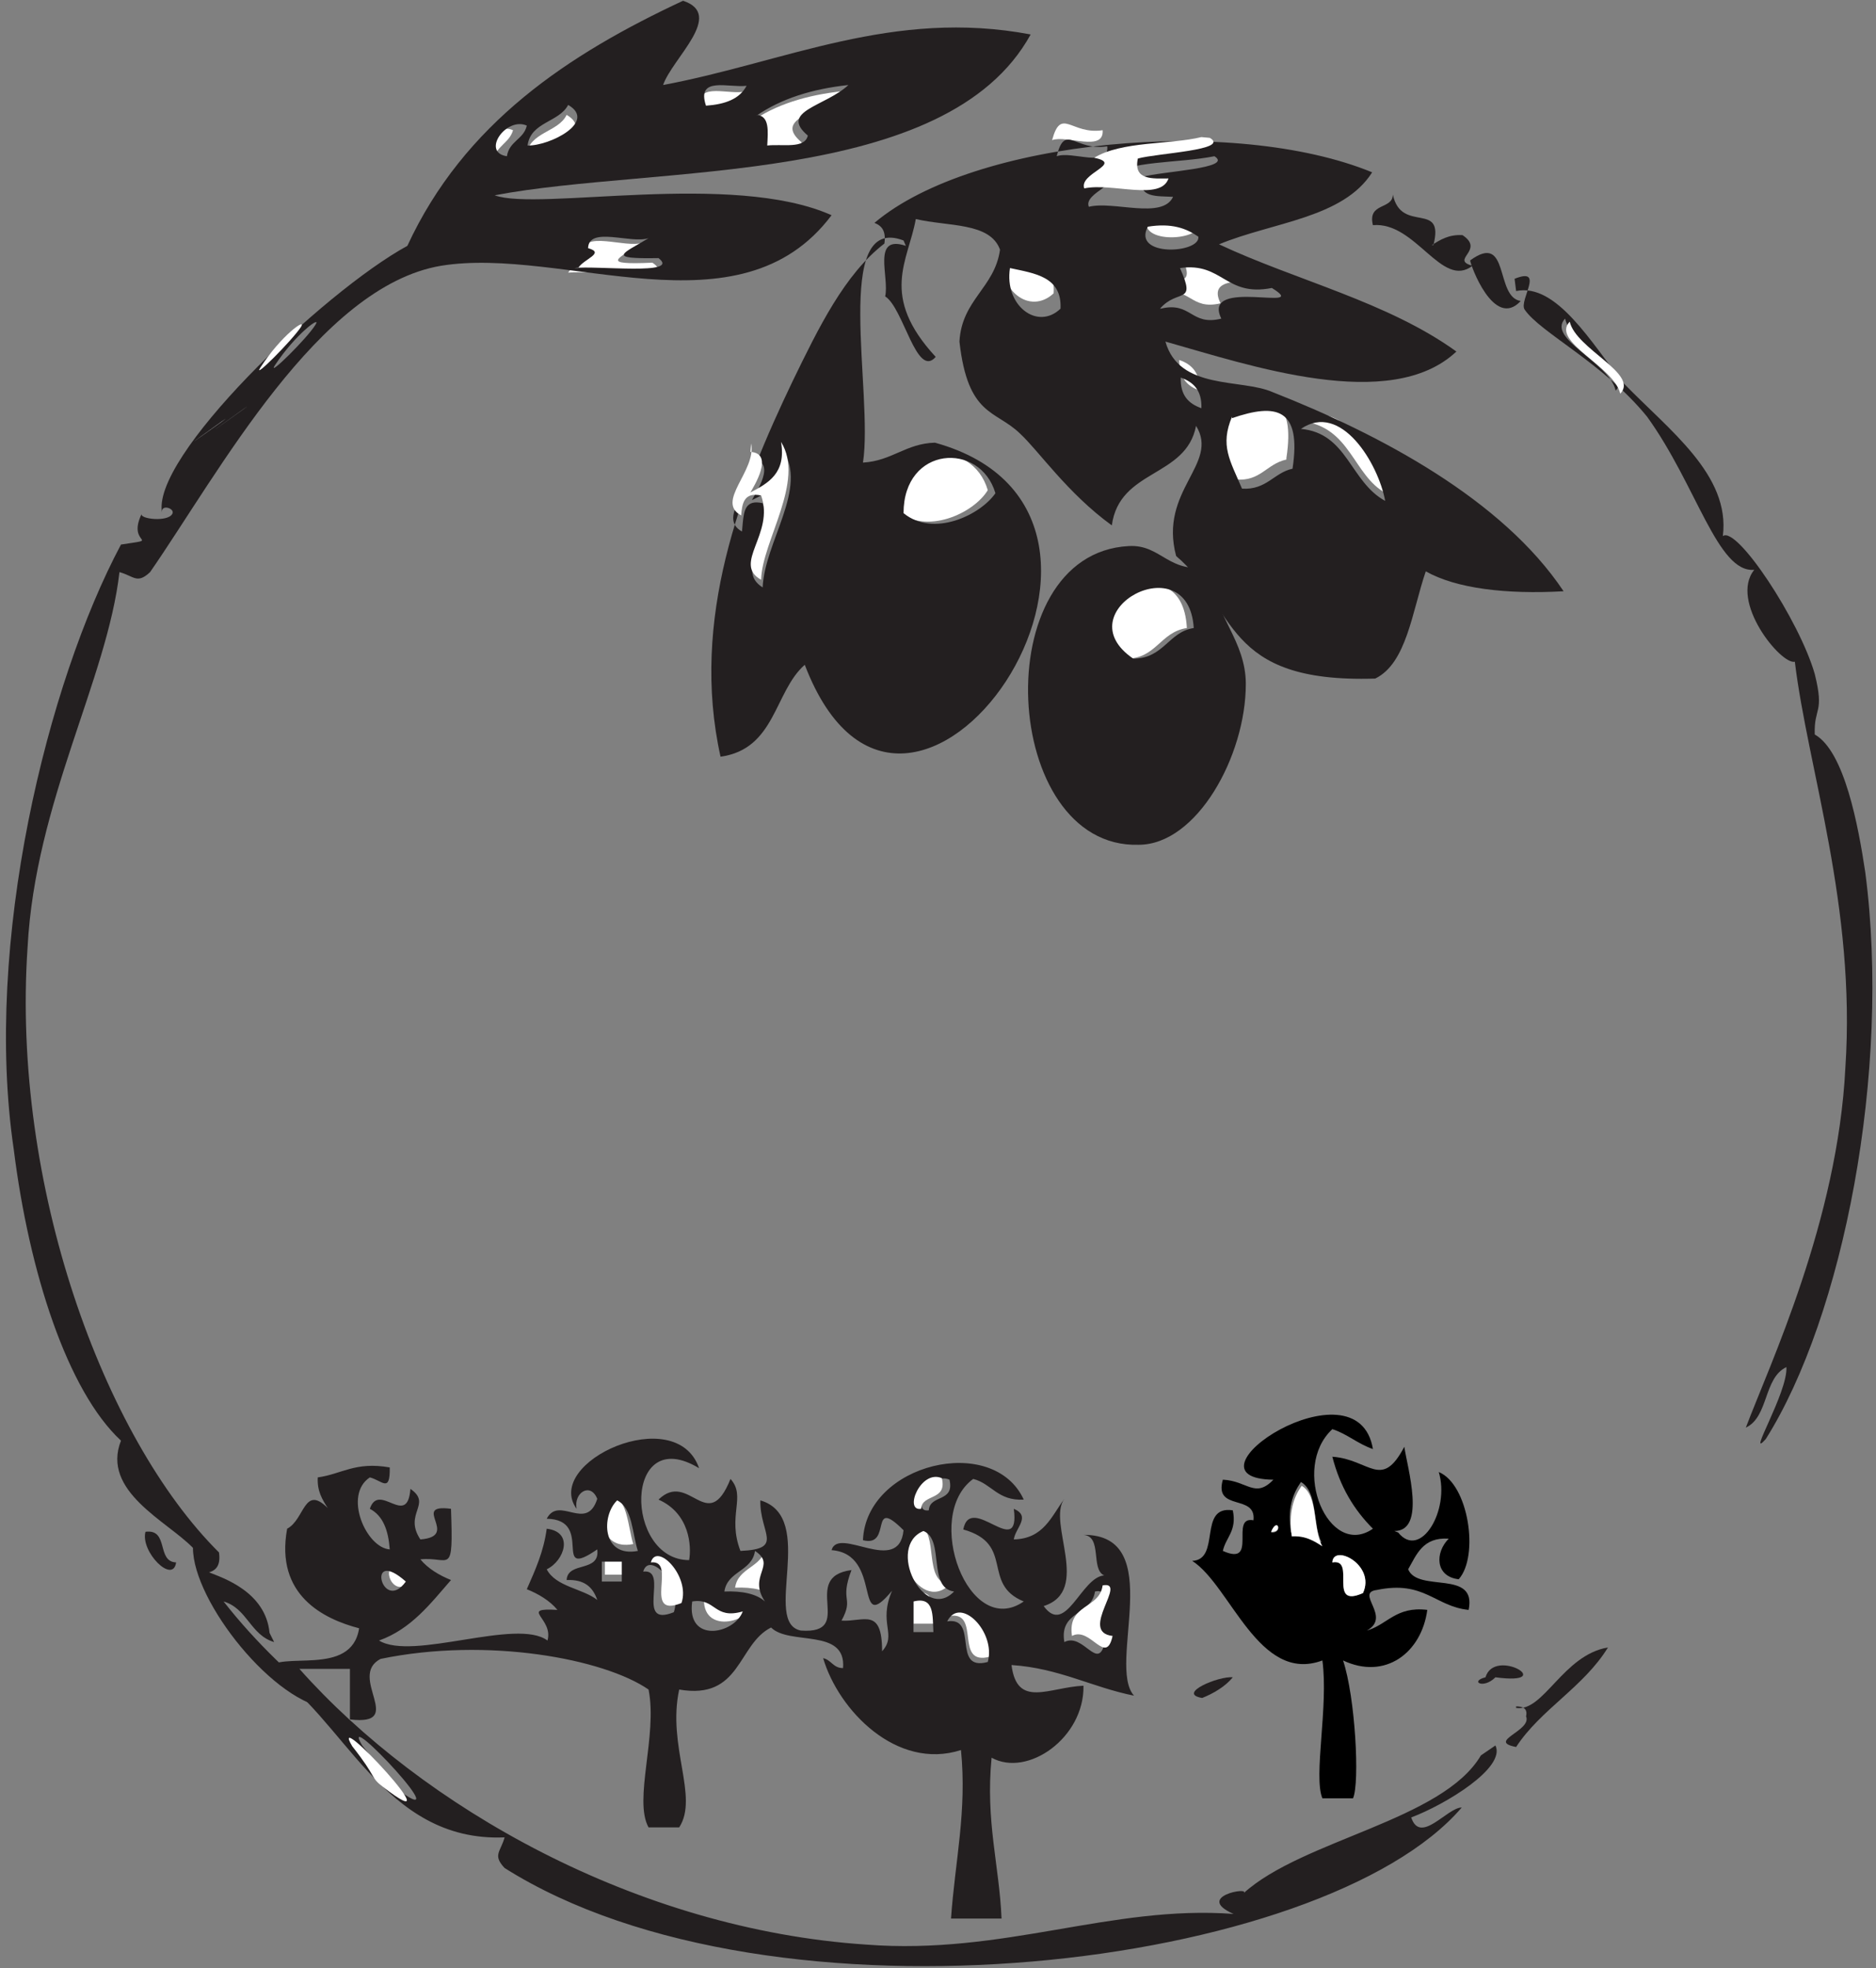 <svg version="1.1" viewBox="0 0 245 257" xmlns="http://www.w3.org/2000/svg">
  <rect x="0" y="0" width="245" height="257" fill="#808080" stroke="none"/>
  <g clip-path="url(#a)">
    <path d="m-713-508h1664v1300h-1664z" stroke-width="1.3"/>
  </g>
  <defs>
    <clipPath id="a">
      <g>
        <path d="m178 208c1.7-3.6-3.9-6.5-4-4 3.2-0.53-0.74 6.1 4 4m-12-7.9c1.6 0.13 0.82-2 0 0m2.6 0c1.8-0.055 3 0.62 4 1.3-1.2-2.3-0.46-6.6-2.7-7.9-1.1 1.6-1.8 3.5-1.3 6.6m14 0c2.9 3.6 6.8-2.9 5.3-7.9 3.9 1.6 5.3 11 2.6 14-3.1-0.36-3.1-3.5-1.3-5.3-3.4-0.23-4.2 2.1-5.3 4 1.3 3.1 9-0.038 7.9 5.3-4.4-0.44-5.8-3.9-12-2.6-2.9 0.36 2 3.5-1.3 5.3 2.7-0.77 3.8-3.2 7.9-2.7-0.75 5.6-5.5 9.2-11 6.6 1.6 4.8 2.2 16 1.3 18h-4c-1.2-2.9 0.82-12 0-18-8.3 3.1-12-9.8-17-13 3.8-0.16 0.69-7.3 5.3-6.6 0.56 2.7-0.91 3.5-1.3 5.3 4.7 2.1 0.81-4.6 4-4 0.39-3.5-5.2-1.1-4-5.3 3.2 0.14 4.2 2.5 6.6 0-13-0.16 11-16 13-4-2-0.69-3.4-2-5.3-2.6-5.5 5.1-0.47 17 5.3 13-2.5-2.5-4.3-5.5-5.3-9.4 4.9 0.35 6.4 4.4 9.4-1.3 0.38 2.7 2.9 11-1.3 11" fill="#231f20" fill-rule="evenodd" stroke-width="1.3"/>
      </g>
    </clipPath>
  </defs>
  <path d="m97 12c-0.87 1.8-2.9 2.5-5.3 2.6-1.3-4 3-2.3 5.3-2.6" fill="#fff" fill-rule="evenodd" stroke-width="1.3"/>
  <path d="m110 12c-3 2.9-9.1 3.4-5.3 6.6-0.42 1.8-3.4 1.1-5.3 1.3 0.11-2 0.22-3.8-1.3-4 3.1-2.2 7.2-3.5 12-4" fill="#fff" fill-rule="evenodd" stroke-width="1.3"/>
  <path d="m74 15c3.8 2.2-2.5 5.3-5.3 5.3 0.43-3.1 4.2-3 5.3-5.3" fill="#fff" fill-rule="evenodd" stroke-width="1.3"/>
  <path d="m144 17c0.22 2.9-4.7 0.6-6.6 1.3 1.2-4.4 2.5-0.66 6.6-1.3" fill="#fff" fill-rule="evenodd" stroke-width="1.3"/>
  <path d="m67 17c-0.47 1.7-2.3 2.1-2.6 4-3.4-0.55-0.078-5.2 2.6-4" fill="#fff" fill-rule="evenodd" stroke-width="1.3"/>
  <path d="m187 32c1.1-0.7 2.2-1.4 4-1.3 3 2-1.7 3.2 1.3 4-4 3.1-7.4-5.8-13-5.3-0.74-3 2.6-2 2.6-4 1.1 5.2 6.8 0.73 5.3 6.6" fill="#231f20" fill-rule="evenodd" stroke-width="1.3"/>
  <path d="m150 28c3.1-0.43 5.1 0.21 6.6 1.3 0.23 2.2-8.7 2.7-6.6-1.3" fill="#fff" fill-rule="evenodd" stroke-width="1.3"/>
  <path d="m76 33c0.17-3 5.6-0.57 7.9-1.3-3.2 2.1-5.7 2.9 1.3 2.6 3.5 2.3-7.8 0.98-11 1.3 0.75-1.2 3.6-2.1 1.3-2.6" fill="#fff" fill-rule="evenodd" stroke-width="1.3"/>
  <path d="m131 33c3.2 0.75 6.9 1.1 6.6 5.3-3.1 2.9-7.4-0.39-6.6-5.3" fill="#fff" fill-rule="evenodd" stroke-width="1.3"/>
  <path d="m154 33c5.6-0.68 5.8 3.9 12 2.6 4.9 3.4-9.4-1.6-6.6 4-4 0.96-3.9-2.3-7.9-1.3 2.3-2.7 4.9-0.38 2.6-5.3" fill="#fff" fill-rule="evenodd" stroke-width="1.3"/>
  <path d="m192 34c5.2-3.8 3.2 4.8 6.6 5.3-3.5 3.8-6.6-4.8-6.6-5.3" fill="#231f20" fill-rule="evenodd" stroke-width="1.3"/>
  <path d="m154 47c1.7 0.58 2.7 1.7 2.7 4-1.7-0.58-2.7-1.7-2.7-4" fill="#fff" fill-rule="evenodd" stroke-width="1.3"/>
  <path d="m168 60c-2.6 0.57-3.4 2.9-6.6 2.6-1.6-3.6-2.9-5.6-1.3-9.4 5.8-2 9.1-1.3 7.9 6.6" fill="#fff" fill-rule="evenodd" stroke-width="1.3"/>
  <path d="m170 55c4.8-3.4 9.8 4.4 11 9.4-4.3-2.3-4.6-8.7-11-9.4" fill="#fff" fill-rule="evenodd" stroke-width="1.3"/>
  <path d="m129 64c-1.8 3-8.1 6-12 2.6-0.25-9 10-9.5 12-2.6" fill="#fff" fill-rule="evenodd" stroke-width="1.3"/>
  <path d="m155 82c-3.5 0.53-4 4-7.9 4-9.2-6.2 7.3-16 7.9-4" fill="#fff" fill-rule="evenodd" stroke-width="1.3"/>
  <path d="m170 194c2.2 1.3 1.4 5.6 2.7 7.9-1.1-0.7-2.2-1.4-4-1.3-0.43-3.1 0.22-5.1 1.3-6.6" fill="#fff" fill-rule="evenodd" stroke-width="1.3"/>
  <path d="m80 195c2 1.1 2 4.3 2.7 6.6-4.6 0.94-4.8-4.7-2.7-6.6" fill="#fff" fill-rule="evenodd" stroke-width="1.3"/>
  <path d="m120 199c2.7 1.2 0.48 7.5 4 7.9-4 4-9-6-4-7.9" fill="#fff" fill-rule="evenodd" stroke-width="1.3"/>
  <path d="m100 202c2.9 2-0.95 3.2 1.3 6.6-1.2-1-3-1.4-5.3-1.3 0.39-2.7 3.6-2.6 4-5.3" fill="#fff" fill-rule="evenodd" stroke-width="1.3"/>
  <path d="m79 203h2.6v2.6h-2.6z" fill="#fff" fill-rule="evenodd" stroke-width="1.3"/>
  <path d="m54 206c-3.1 4.3-5.3-4.7 0 0" fill="#fff" fill-rule="evenodd" stroke-width="1.3"/>
  <path d="m92 208c3.2-0.55 2.9 2.5 6.6 1.3-1.2 2.9-7.4 4-6.6-1.3" fill="#fff" fill-rule="evenodd" stroke-width="1.3"/>
  <path d="m122 212h-2.7v-4c2.9-0.62 2.6 2 2.7 4" fill="#fff" fill-rule="evenodd" stroke-width="1.3"/>
  <path d="m124 211c1.7-3.4 6.5 1.4 5.3 5.3-4.8 1.3-1.1-6-5.3-5.3" fill="#fff" fill-rule="evenodd" stroke-width="1.3"/>
  <path d="m75 35c2.9-0.36 14 1 11-1.3-7 0.13-4.6-0.6-1.3-2.6-2.3 0.77-7.8-1.6-7.9 1.3 2.3 0.65-0.57 1.4-1.3 2.6m-6.6-16c2.9 0.065 9.1-3.1 5.3-5.3-1.2 2.3-4.9 2.2-5.3 5.3m30-4c1.6 0.22 1.4 2.1 1.3 4 2-0.23 4.9 0.48 5.3-1.3-3.8-3.2 2.3-3.8 5.3-6.6-4.8 0.52-8.8 1.8-12 4m-6.6-1.3c2.5-0.18 4.4-0.87 5.3-2.6-2.3 0.3-6.6-1.3-5.3 2.6m-26 6.6c0.31-2 2.2-2.2 2.6-4-2.7-1.2-6 3.5-2.6 4m-25 22c0.84-1.3-2.6 1.2-5.3 5.3-1.1 1.7 4.2-3.5 5.3-5.3m-9.4 11c-9.5 6.8 2.9-2 0 0m4 161c-3.1-0.91-3.5-4.4-6.6-5.3 4.3 5.5 9.2 10 14 14-7.3-0.51-18-14-18-21-3.4-3.5-12-7.4-9.4-14-7-6.5-12-22-14-38-4-27 4.4-61 14-79 5.5-0.84 0.68 0.18 2.7-4-0.31 0.66 3.4 1.1 4 0 0.44-0.75-1.7-1.4-1.3 0-1.8-7.2 21-29 32-35 7.4-16 21-25 36-32 5.5 1.8-1.4 7.5-2.6 11 16-3 30-10 48-6.6-11 20-49 17-70 21 5.7 2.1 31-3.2 44 2.6-12 16-35 4-51 6.6-16 2.7-29 27-38 40-1.7 1.6-2.1 0.52-4 0-1.6 14-11 30-12 49-2.1 31 9.9 64 25 79 0.22 1.6-0.3 2.3-1.3 2.6 1.7 0.68 7.4 2.5 7.9 7.9" fill="#231f20" fill-rule="evenodd" stroke-width="1.3"/>
  <path d="m19 200c3.1-0.4 1.4 3.9 4 4-0.4 2.9-4.7-1.4-4-4" fill="#231f20" fill-rule="evenodd" stroke-width="1.3"/>
  <path d="m129 217c1.1-3.9-3.6-8.7-5.3-5.3 4.2-0.65 0.49 6.6 5.3 5.3m-32-6.6c-3.8 1.1-3.5-1.8-6.6-1.3-0.78 5.5 5.5 4.3 6.6 1.3m42 4c2.5-1.3 4.4 4 5.3 0-4.6-0.55 2-7.3-1.3-6.6-0.42 3.1-4.7 2.5-4 6.6m-86-7.9c-5.3-4.7-3.1 4.3 0 0m35 4c1.2-3.5-3.2-8.1-4-5.3 3.5-0.43-1.2 7.4 4 5.3m-9.4-4h2.6v-2.6h-2.6zm16 1.3c2.3-0.096 4.2 0.3 5.3 1.3-2.3-3.4 1.6-4.7-1.3-6.6-0.39 2.7-3.6 2.6-4 5.3m30 0c-3.5-0.47-1.2-6.8-4-7.9-4.9 2 0.027 12 4 7.9m-5.3 1.3v4h2.6c-0.13-2.1 0.18-4.7-2.6-4m-36-6.6c-0.74-2.3-0.69-5.6-2.7-6.6-2.1 2-2 7.5 2.7 6.6m38-5.3c0.12-2.1 3.4-1 2.7-4-2.7-1.2-5.1 4.4-2.7 4m-70 36c9.8 7.4-7.4-11-4-5.3 3.4 4.2 2.3 4 4 5.3m144-5.3c1.4 2.9-6.5 7.7-11 9.4 1.2 3.6 4.7-1.3 6.6-1.3-18 21-90 30-125 7.9-1.6-1.7-0.52-2.1 0-4-16 0.68-21-16-31-22 1.6-2.5 11 1.2 12-5.3-4.6-1.2-11-4.3-9.4-13 2.3-1.2 2.2-5.8 5.3-2.7-0.7-1.1-1.4-2.2-1.3-4 3.1-0.42 4.9-2.1 9.4-1.3 0.057 3.4-0.99 1.7-2.6 1.3-3.5 2.3-0.48 9.2 2.6 9.4-0.18-2.5-0.88-4.4-2.6-5.3 1.2-3.6 4.9 2.6 5.3-2.6 2.9 2-0.95 3.2 1.3 6.6 5.3-0.42-1.4-4.7 4-4 0.31 9-0.11 6.2-4 6.6 0.98 1.2 2.5 2.1 4 2.7-2.7 3.1-5.2 6.4-9.4 7.9 4.4 2.7 18-3 22 0 0.84-2.9-3.8-4.3 1.3-4-0.98-1.2-2.5-2.1-4-2.7 1.1-2.5 2.2-4.9 2.6-7.9 3.6 0.42 2.3 4.2 0 5.3 1.2 2.3 4.7 2.5 6.6 4-0.58-1.7-1.7-2.7-4-2.6 0.14-2.5 4.4-0.92 4-4-6.1 4.2-0.27-3.9-6.6-4 1.6-3.1 5.2 1.8 6.6-2.6-0.87-2.2-3.1-0.83-2.7 1.3-4.4-6.1 13-14 16-5.3-9.9-6-9.8 12-1.3 12 0.32-1.8 0.092-6.1-4-7.9 4-3.9 6.4 4.8 9.4-2.7 2.1 2.3-0.47 4.8 1.3 9.4 5.8-0.25 2.5-2.3 2.6-6.6 7.5 2.2 0.16 16 5.3 17 7.3 0.51-0.27-7 6.6-7.9-1.6 4.2 0.38 3.5-1.3 6.6 2.9 0.18 5.3-1.8 5.3 4 2-2.2-0.55-3.6 1.3-7.9-5.1 6.1-1.1-4.8-7.9-5.3 0.9-3.2 8.8 3.4 9.4-2.6-4.6-4.6-1.4 2.3-5.3 1.3 0.4-10 17-14 21-5.3-3.4 0.2-4.2-2.1-6.6-2.7-6.6 4.8-0.62 21 6.6 16-5.6-2.3-1.1-7.5-7.9-9.4 0.96-4.9 7.5 4.2 6.6-2.7 2.3 0.98 0.2 2.5 0 4 3.9-0.094 4.9-3 6.6-5.3-2.3 3.1 3.6 12-2.7 14 2.9 4 4.9-3.8 7.9-4-1.8-0.82-0.2-5.1-2.7-5.3 11-0.044 3 17 6.6 21-5.5-1.1-9.8-3.6-16-4 0.72 5.7 4.9 2.9 9.4 2.7 0.12 6.8-7.3 12-12 9.4-0.81 8.3 1 14 1.3 21h-6.6c0.52-7.5 2.1-14 1.3-22-8.4 2.7-16-5.2-18-12 1.1 0.25 1.3 1.3 2.6 1.3 0.43-5.3-7-2.9-9.4-5.3-4.4 2.2-3.9 9.5-12 8.1-1.6 7.4 2.6 14 0 18h-4c-2-3.6 1.2-12 0-18-5.8-4-21-6.9-35-4-4.4 2.3 3.5 8.8-4 7.9v-6.6h-6.6c16 18 44 34 74 36 18 1.4 32-5.2 48-4-5.2-2.3 2.3-3.6 1.3-2.7 7.7-7 26-9.5 31-18" fill="#231f20" fill-rule="evenodd" stroke-width="1.3"/>
  <path d="m29 55c2.9-2-9.5 6.8 0 0" fill="#fff" fill-rule="evenodd" stroke-width="1.3"/>
  <path d="m34 48c2.7-4.2 6.1-6.6 5.3-5.3-1.2 1.8-6.4 7-5.3 5.3" fill="#fff" fill-rule="evenodd" stroke-width="1.3"/>
  <path d="m118 67c3.9 3.2 10 0.27 12-2.6-2-6.8-12-6.2-12 2.6m-21 1.3c0.16-1.7 0.4-3.1 2.6-2.6 1.8 4.7-3.8 8.6 0 11 0.26-6 6-13 2.6-18 0.64 4.2-1.7 5.5-4 6.6 0.39-0.82 3.4-5.1 0-5.3 0.62 3.4-4.7 7.5-1.3 9.4m84-4c-0.9-4.9-5.8-13-11-9.4 6.1 0.56 6.4 6.9 11 9.4m-20-11c-1.6 3.8-0.26 5.7 1.3 9.4 3.2 0.21 4.2-2.1 6.6-2.6 1.2-7.9-2.1-8.6-7.9-6.6m-4-1.3c0.072-2.3-1-3.4-2.7-4-0.072 2.3 1 3.4 2.7 4m-5.3-13c4-0.96 3.9 2.3 7.9 1.3-2.7-5.5 12-0.68 6.6-4-6.1 1.2-6.4-3.4-12-2.6 2.2 4.9-0.29 2.6-2.6 5.3m-13 0c0.2-4.2-3.4-4.6-6.6-5.3-0.77 4.9 3.6 8.2 6.6 5.3m18-9.4c-1.6-1.1-3.5-1.8-6.6-1.3-2.1 4 6.9 3.5 6.6 1.3m-13-7.9c3.9 0.74-2.1 2.1-1.3 4 3.2-0.81 9.6 1.7 11-1.3-2.1-0.12-4.7 0.18-4-2.6 2.5-0.74 12-1.1 9.4-2.7-4.8 0.95-11 0.51-14 2.7m-6.6-2.7c2-0.73 6.9 1.6 6.6-1.3-4.2 0.68-5.5-3.1-6.6 1.3m-20 11c-9.4-3.6-3.9 20-5.3 29 3.8-0.22 5.6-2.5 9.4-2.6 34 9.4-3.6 64-17 29-4 3.5-3.8 11-11 12-4-18 2.7-35 9.4-49 3.4-7 6.8-14 12-18 0.22-1.6-0.29-2.3-1.3-2.7 13-11 47-14 65-6.6-3.8 6-13 6.5-20 9.4 10 4.7 22 7.5 31 14-8.6 8.1-27 1.8-38-1.3 1.8 6.4 9.9 4.8 14 6.6 14 5.5 30 14 38 26-7.5 0.42-14-0.35-18-2.6-1.8 5.3-2.5 12-6.6 14-20 0.64-18-9.2-26-16-2.3-8.6 5.7-12 2.6-17-1.3 6.8-10 5.6-11 13-5.8-4.2-9.6-9.8-12-12-3.2-3.1-6.8-2.2-7.9-12 0.31-5.5 4.6-7 5.3-12-1.3-3.6-6.8-3-11-4-0.98 5.5-4.8 10 2.6 18-2.5 2.9-4.2-6.4-6.6-7.9 0.58-2.5-1.8-8.1 2.7-6.6" fill="#231f20" fill-rule="evenodd" stroke-width="1.3"/>
  <path d="m158 18c2.7 1.6-6.9 2-9.4 2.7-0.62 2.9 2 2.6 4 2.6-0.99 3-7.4 0.52-11 1.3-0.72-2 5.2-3.2 1.3-4 3.6-2.2 9.9-1.7 14-2.7" fill="#fff" fill-rule="evenodd" stroke-width="1.3"/>
  <path d="m211 51c2.5-2.6-5.8-5.6-6.6-9.4-2.5 2.6 5.8 5.7 6.6 9.4m-13-13c5.3-1.1 9.9 6.9 14 12 6 6.2 14 12 13 20 1.8-1.4 10 11 12 18 1.3 5.2-0.12 4.3 0 7.9 3.9 2.2 5.7 12 6.6 18 3.4 26-2.9 58-13 74-2.6 2.9 2.9-6.1 2.7-9.4-3 1.4-2.3 6.5-5.3 7.9 3.1-8.2 12-27 13-47 1.4-21-4.9-39-6.6-53-1.8 0.44-8.6-7.9-5.3-12-4.8 0.44-7.5-11-14-20-5.7-7-14-11-16-14-0.74-1.2 2.7-5.6-1.3-4" fill="#231f20" fill-rule="evenodd" stroke-width="1.3"/>
  <path d="m205 42c0.83 3.6 9.1 6.8 6.6 9.4-0.84-3.6-9.1-6.8-6.6-9.4" fill="#fff" fill-rule="evenodd" stroke-width="1.3"/>
  <path d="m98 59c3.2 0.2 0.39 4.6 0 5.3 2.3-1.2 4.7-2.5 4-6.6 3.2 5.1-2.5 13-2.6 18-3.8-2.1 1.8-6 0-11-2.2-0.49-2.5 1-2.6 2.6-3.4-1.8 2-5.8 1.3-9.4" fill="#fff" fill-rule="evenodd" stroke-width="1.3"/>
  <path d="m46 228c-3.4-5.7 14 13 4 5.3-1.7-1.3-0.68-1.1-4-5.3" fill="#fff" fill-rule="evenodd" stroke-width="1.3"/>
  <path d="m123 193c0.73 3-2.6 2-2.7 4-2.3 0.39-0.081-5.2 2.7-4" fill="#fff" fill-rule="evenodd" stroke-width="1.3"/>
  <path d="m166 200c0.82-2 1.6 0.13 0 0" fill="#fff" fill-rule="evenodd" stroke-width="1.3"/>
  <path d="m85 204c0.74-2.7 5.2 1.8 4 5.3-5.2 2.1-0.47-5.7-4-5.3" fill="#fff" fill-rule="evenodd" stroke-width="1.3"/>
  <path d="m174 204c0.12-2.5 5.7 0.32 4 4-4.7 2.1-0.81-4.6-4-4" fill="#fff" fill-rule="evenodd" stroke-width="1.3"/>
  <path d="m144 207c3.4-0.65-3.2 6.1 1.3 6.6-0.88 4-2.9-1.3-5.3 0-0.64-4.2 3.6-3.5 4-6.6" fill="#fff" fill-rule="evenodd" stroke-width="1.3"/>
  <path d="m198 223c3.6 0.56 6.1-6.9 12-7.9-3.2 5.2-8.8 8.1-12 13-3.9-0.75 2.1-2.1 1.3-4 0.25-1.1-0.52-1.3-1.3-1.3" fill="#231f20" fill-rule="evenodd" stroke-width="1.3"/>
  <path d="m194 219c1.2-4 9.6 1.1 1.3 0-1.6 1.6-3.4 0.52-1.3 0" fill="#231f20" fill-rule="evenodd" stroke-width="1.3"/>
  <path d="m161 219c-0.98 1.2-2.5 2.1-4 2.7-3.4-0.57 2.2-2.9 4-2.7" fill="#231f20" fill-rule="evenodd" stroke-width="1.3"/>
  <path d="m148 86c4-0.022 4.6-3.5 7.9-4-0.68-11-17-2.2-7.9 4m9.4-11c1.1-0.25 1.3 0.52 1.3 1.3-0.13 3.9 4 7.4 4 13 5e-3 9.4-6.4 21-14 21-18 0.53-20-38-1.3-39 4.4-0.26 5.2 3.9 11 2.6" fill="#231f20" fill-rule="evenodd" stroke-width="1.3"/>
</svg>
